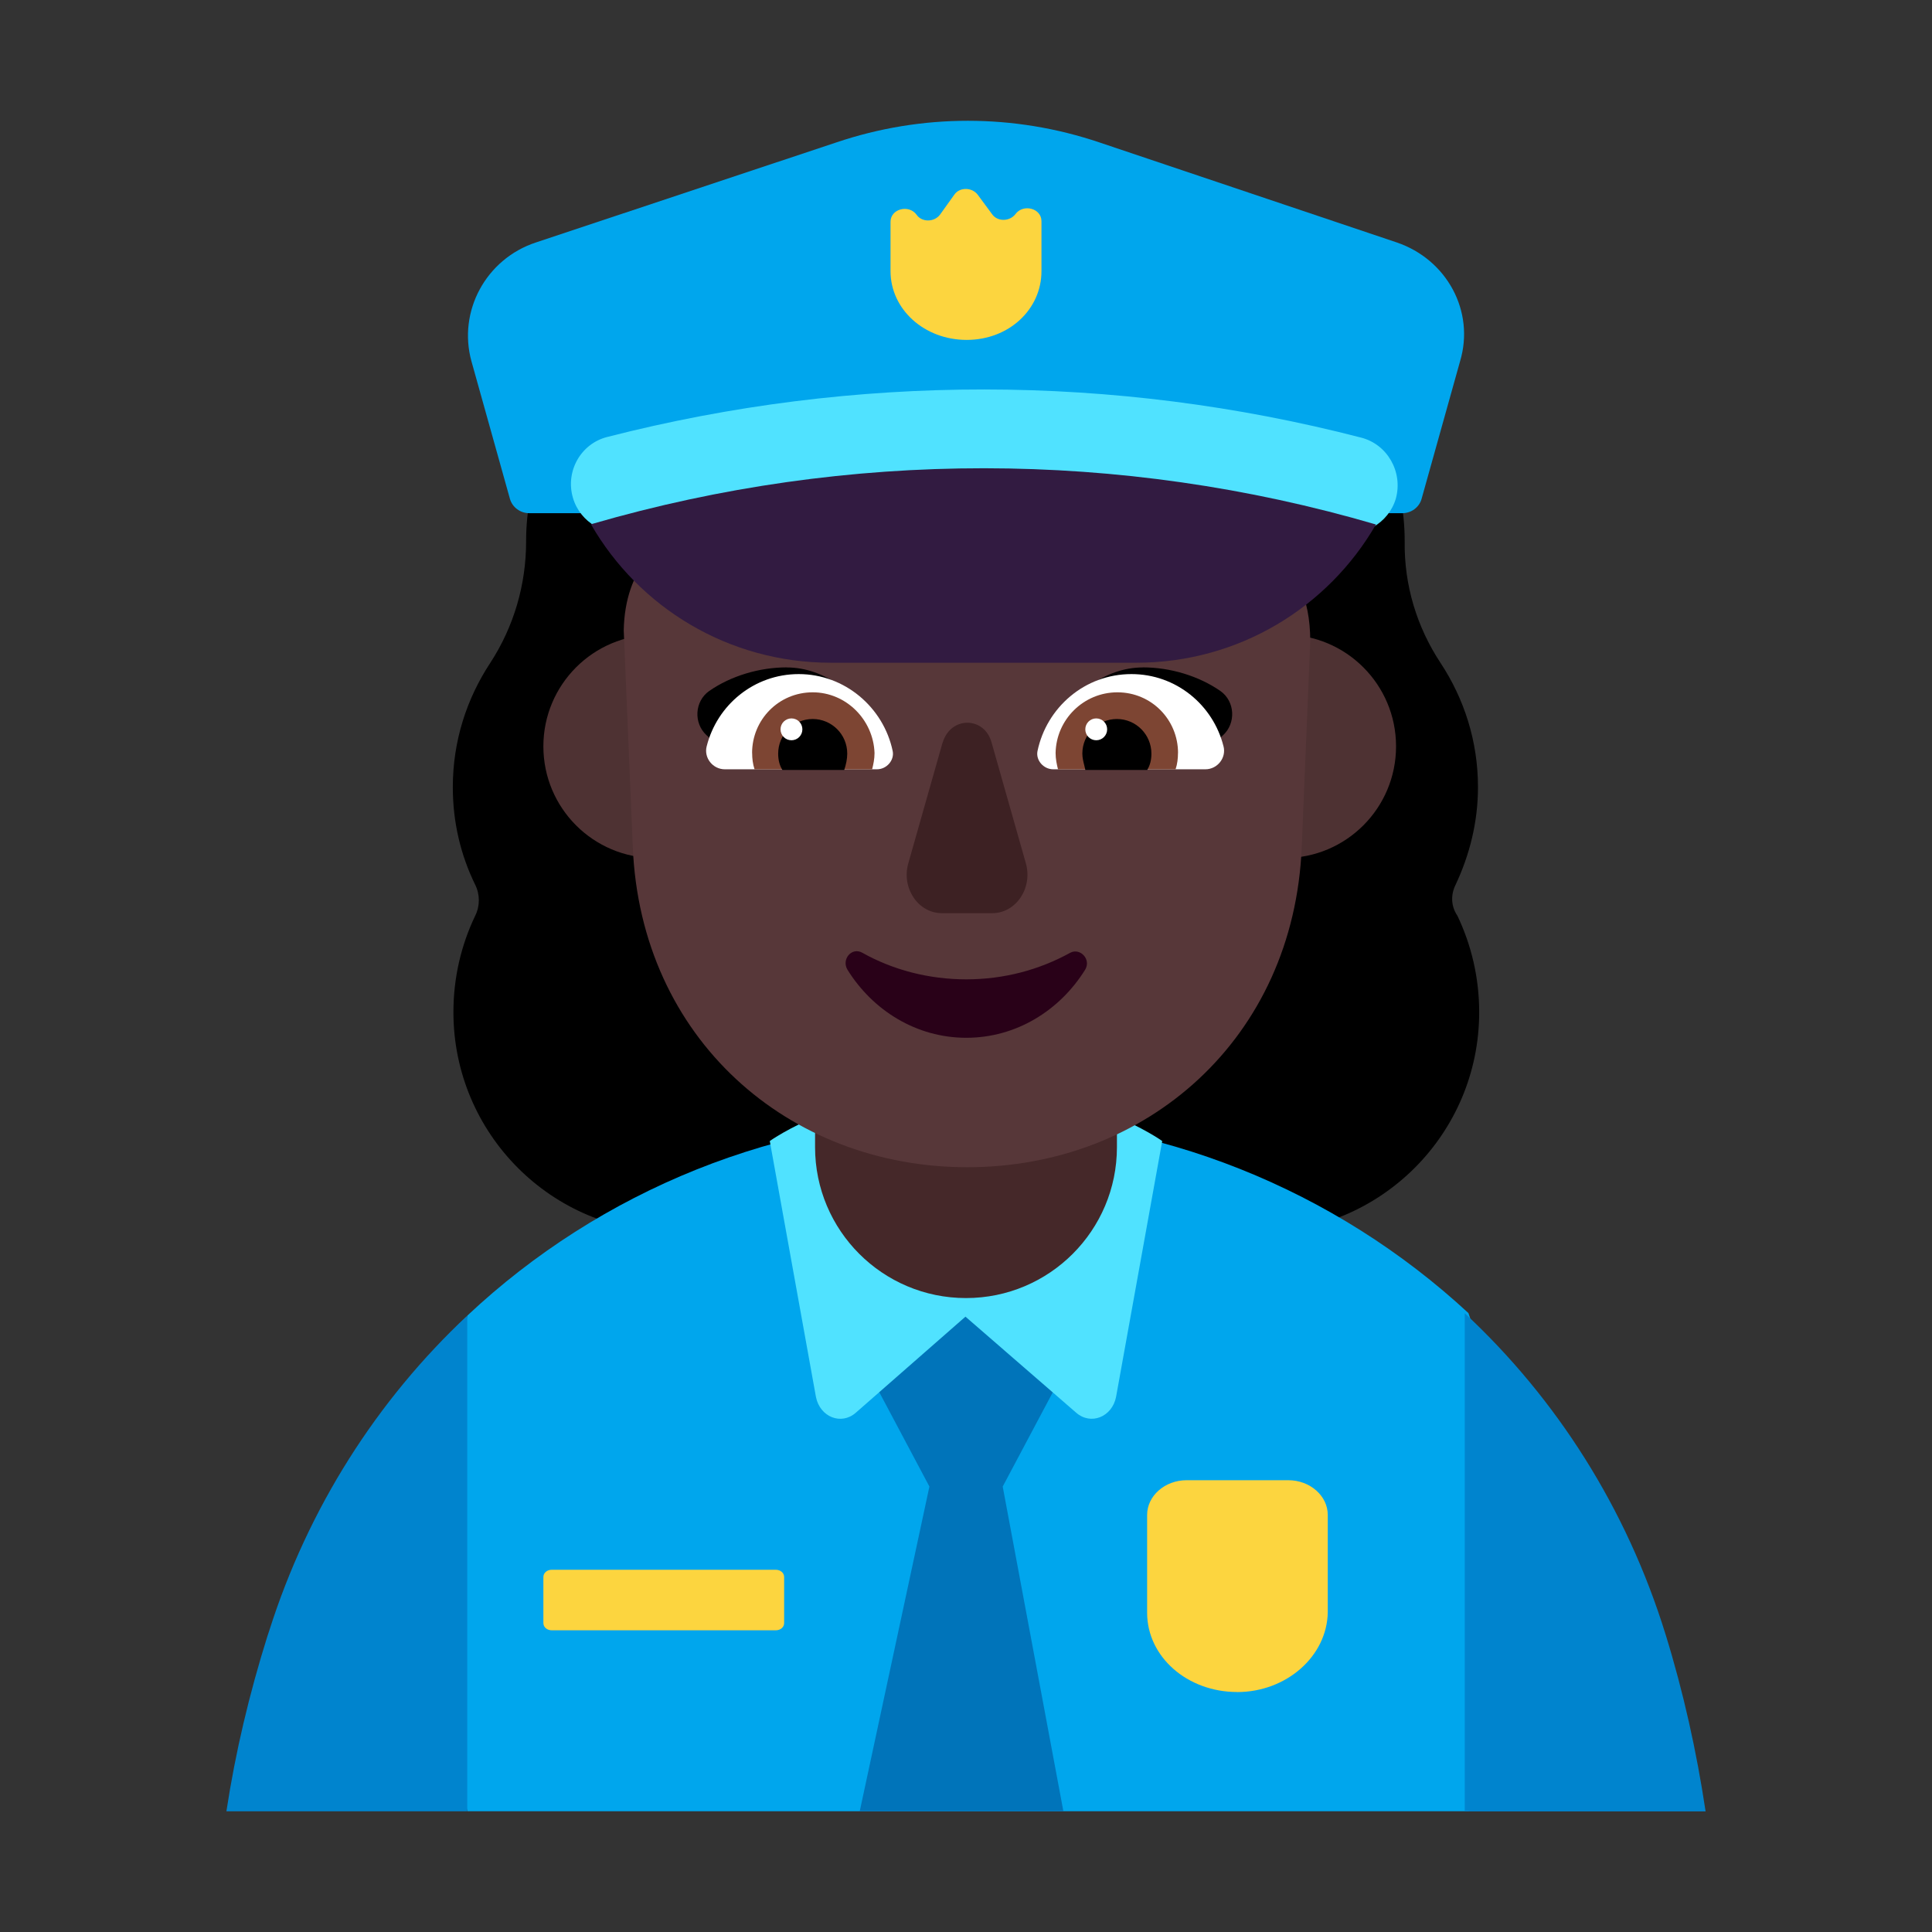 <svg enable-background="new 0 0 128 128" viewBox="0 0 32 32" xmlns="http://www.w3.org/2000/svg"><rect x="0" y="0" width="32" height="32" fill="#333333" stroke="none"/><path d="m24.109 14.655c.231-.492.371-1.035.371-1.618 0-.764-.231-1.467-.622-2.06s-.602-1.286-.592-2.009v-.01c0-2.06-1.666-3.728-3.723-3.728-.201 0-.391-.09-.512-.261-.672-.944-1.776-1.557-3.031-1.557-1.244 0-2.358.613-3.031 1.557-.131.161-.321.261-.532.261-2.057 0-3.723 1.668-3.723 3.728v.01c0 .713-.201 1.407-.592 2.009-.391.593-.622 1.296-.622 2.06 0 .583.13 1.125.371 1.618.08.161.08.352 0 .512-.231.482-.361 1.025-.361 1.597 0 2.01 1.626 3.647 3.643 3.647h9.704c2.007 0 3.643-1.628 3.643-3.647 0-.573-.131-1.115-.361-1.597-.11-.161-.11-.352-.03-.512z"/><path d="m24.322 30 1.42-4.037-1.42-4.214c-2.2-2.035-5.13-3.248-8.27-3.248-3.16 0-6.11 1.223-8.31 3.288l-1 4.174 1 4.037z" fill="#00a6ed"/><path d="m16.608 24.622 1.393-2.622-2.001-.5-1.999.5 1.393 2.622-1.154 5.378h3.373z" fill="#0074ba"/><path d="m15.991 21.808-1.816 1.591c-.242.213-.596.071-.661-.264l-.764-4.236s1.25-.9 3.25-.9 3.25.9 3.25.9l-.764 4.236c-.065.335-.419.476-.661.264z" fill="#50e2ff"/><path d="m27.585 27.064c.298.963.516 1.945.665 2.938h-3.989v-8.251c1.518 1.414 2.679 3.228 3.324 5.314z" fill="#0084ce"/><path d="m7.739 21.79v8.211h-3.989c.15-.983.379-1.945.678-2.897l.03-.09c.648-2.045 1.795-3.83 3.281-5.223z" fill="#0084ce"/><path d="m13.5 18.5h5v.5c0 1.381-1.119 2.5-2.5 2.5s-2.5-1.119-2.5-2.5z" fill="#452829"/><path d="m12.696 12.362c0 1.022-.827 1.85-1.848 1.85-1.021 0-1.848-.828-1.848-1.85 0-1.022.827-1.85 1.848-1.85 1.02 0 1.848.828 1.848 1.85z" fill="#4e3233"/><path d="m23.123 12.362c0 1.022-.827 1.85-1.848 1.85-1.02 0-1.848-.828-1.848-1.85 0-1.022.827-1.85 1.848-1.85 1.021 0 1.848.828 1.848 1.85z" fill="#4e3233"/><path d="m20.447 9.005h-3.593c-1.425 0-2.75-.703-3.563-1.879-.131-.191-.431-.161-.522.06l-.08.211c-.261.623-.743 1.115-1.335 1.376-.04.02-.08.04-.12.05-.261.131-.883.553-.903 1.618l.15 3.587c.13 3.175 2.579 5.305 5.54 5.305 2.97 0 5.409-2.13 5.54-5.305l.141-3.406c0-1.517-1.054-1.618-1.254-1.618z" fill="#573739"/><path d="m13.03 11.055c.632 0 1.154.442 1.475.934-.309.096-.61.183-.908.269-.449.129-.892.257-1.35.414l-.542-.492c-.221-.201-.201-.563.04-.734.361-.251.833-.392 1.285-.392z"/><path d="m18.93 11.055c-.632 0-1.154.442-1.475.934.309.096.61.183.908.269.449.129.892.257 1.35.414l.542-.492c.221-.201.201-.563-.04-.734-.361-.251-.833-.392-1.284-.392z"/><path d="m11.705 12.361c.171-.683.783-1.196 1.525-1.196.763 0 1.405.553 1.556 1.276.03.151-.1.301-.261.301h-2.519c-.201 0-.351-.191-.301-.382z" fill="#fff"/><path d="m20.265 12.361c-.171-.683-.783-1.196-1.525-1.196-.773 0-1.405.553-1.556 1.276-.03.151.1.301.261.301h2.519c.201 0 .351-.191.301-.382z" fill="#fff"/><path d="m12.457 12.472c0-.553.442-1.005 1.004-1.005.552 0 1.004.452 1.024 1.005 0 .101-.02.191-.04.271h-1.947c-.03-.09-.04-.181-.04-.271z" fill="#7d4533"/><path d="m19.512 12.472c0-.553-.442-1.005-1.004-1.005s-1.014.452-1.024 1.005c0 .101.02.191.04.271h1.947c.03-.09.04-.181.04-.271z" fill="#7d4533"/><path d="m13.461 11.909c.311 0 .572.251.572.573 0 .09-.02.181-.05.271h-1.024c-.05-.08-.07-.171-.07-.271 0-.311.251-.573.572-.573z"/><path d="m18.499 11.909c-.311 0-.572.251-.572.573 0 .068.017.136.034.203.006.023.011.045.016.068h1.024c.05-.08.07-.171.07-.271 0-.311-.251-.573-.572-.573z"/><path d="m13.29 12.08c0 .1-.081.181-.181.181-.1 0-.181-.081-.181-.181s.081-.181.181-.181c.1 0 .181.081.181.181z" fill="#fff"/><path d="m18.338 12.08c0 .1-.081.181-.181.181-.1 0-.181-.081-.181-.181s.081-.181.181-.181c.1 0 .181.081.181.181z" fill="#fff"/><path d="m23.136 4.016-4.926-1.657c-1.416-.478-2.942-.478-4.358 0l-4.976 1.657c-.828.273-1.296 1.141-1.067 1.969l.638 2.281c.04.136.17.234.319.234h14.46c.15 0 .279-.097.319-.234l.638-2.281c.249-.829-.219-1.687-1.047-1.969z" fill="#00a6ed"/><path d="m22.15 8.807c-3.84-.99-7.85-.99-11.69-.01-.42.11-.85-.14-.97-.55-.13-.44.13-.9.57-1.01 4.1-1.05 8.38-1.05 12.48.01.44.11.7.57.58 1.01-.12.41-.55.66-.97.55z" fill="#50e2ff"/><path d="m9.79 8.687c.79 1.37 2.27 2.29 3.97 2.29h5.06c1.7 0 3.18-.92 3.97-2.29-4.24-1.24-8.74-1.24-12.98-.01z" fill="#321b41"/><path d="m16.006 16.221c-.629 0-1.223-.159-1.724-.441-.175-.098-.349.11-.245.282.419.674 1.141 1.127 1.968 1.127s1.549-.453 1.968-1.127c.105-.172-.082-.367-.245-.282-.512.282-1.095.441-1.724.441z" fill="#290118"/><path d="m15.611 12.303-.566 1.994c-.118.408.16.828.556.828h.834c.395 0 .673-.42.556-.828l-.566-1.994c-.118-.443-.684-.443-.812 0z" fill="#3d2123"/><g fill="#fcd53f"><path d="m17.25 3.663c0-.214-.302-.292-.431-.117-.097.127-.302.127-.388 0l-.237-.321c-.097-.127-.302-.127-.388 0l-.237.331c-.097.127-.302.127-.388 0-.129-.175-.431-.097-.431.117v.818c0 .633.56 1.139 1.261 1.139.7 0 1.239-.506 1.239-1.139z"/><path d="m20.49 28.025c-.827 0-1.49-.585-1.49-1.313v-1.62c0-.316.294-.575.653-.575h1.686c.359 0 .653.259.653.575v1.611c-.011.729-.685 1.323-1.501 1.323z"/><path d="m12.848 26h-3.708c-.08 0-.14.052-.14.121v.761c0 .069.06.121.14.121h3.708c.08 0 .14-.052.14-.121v-.761c0-.069-.06-.121-.14-.121z"/></g></svg>